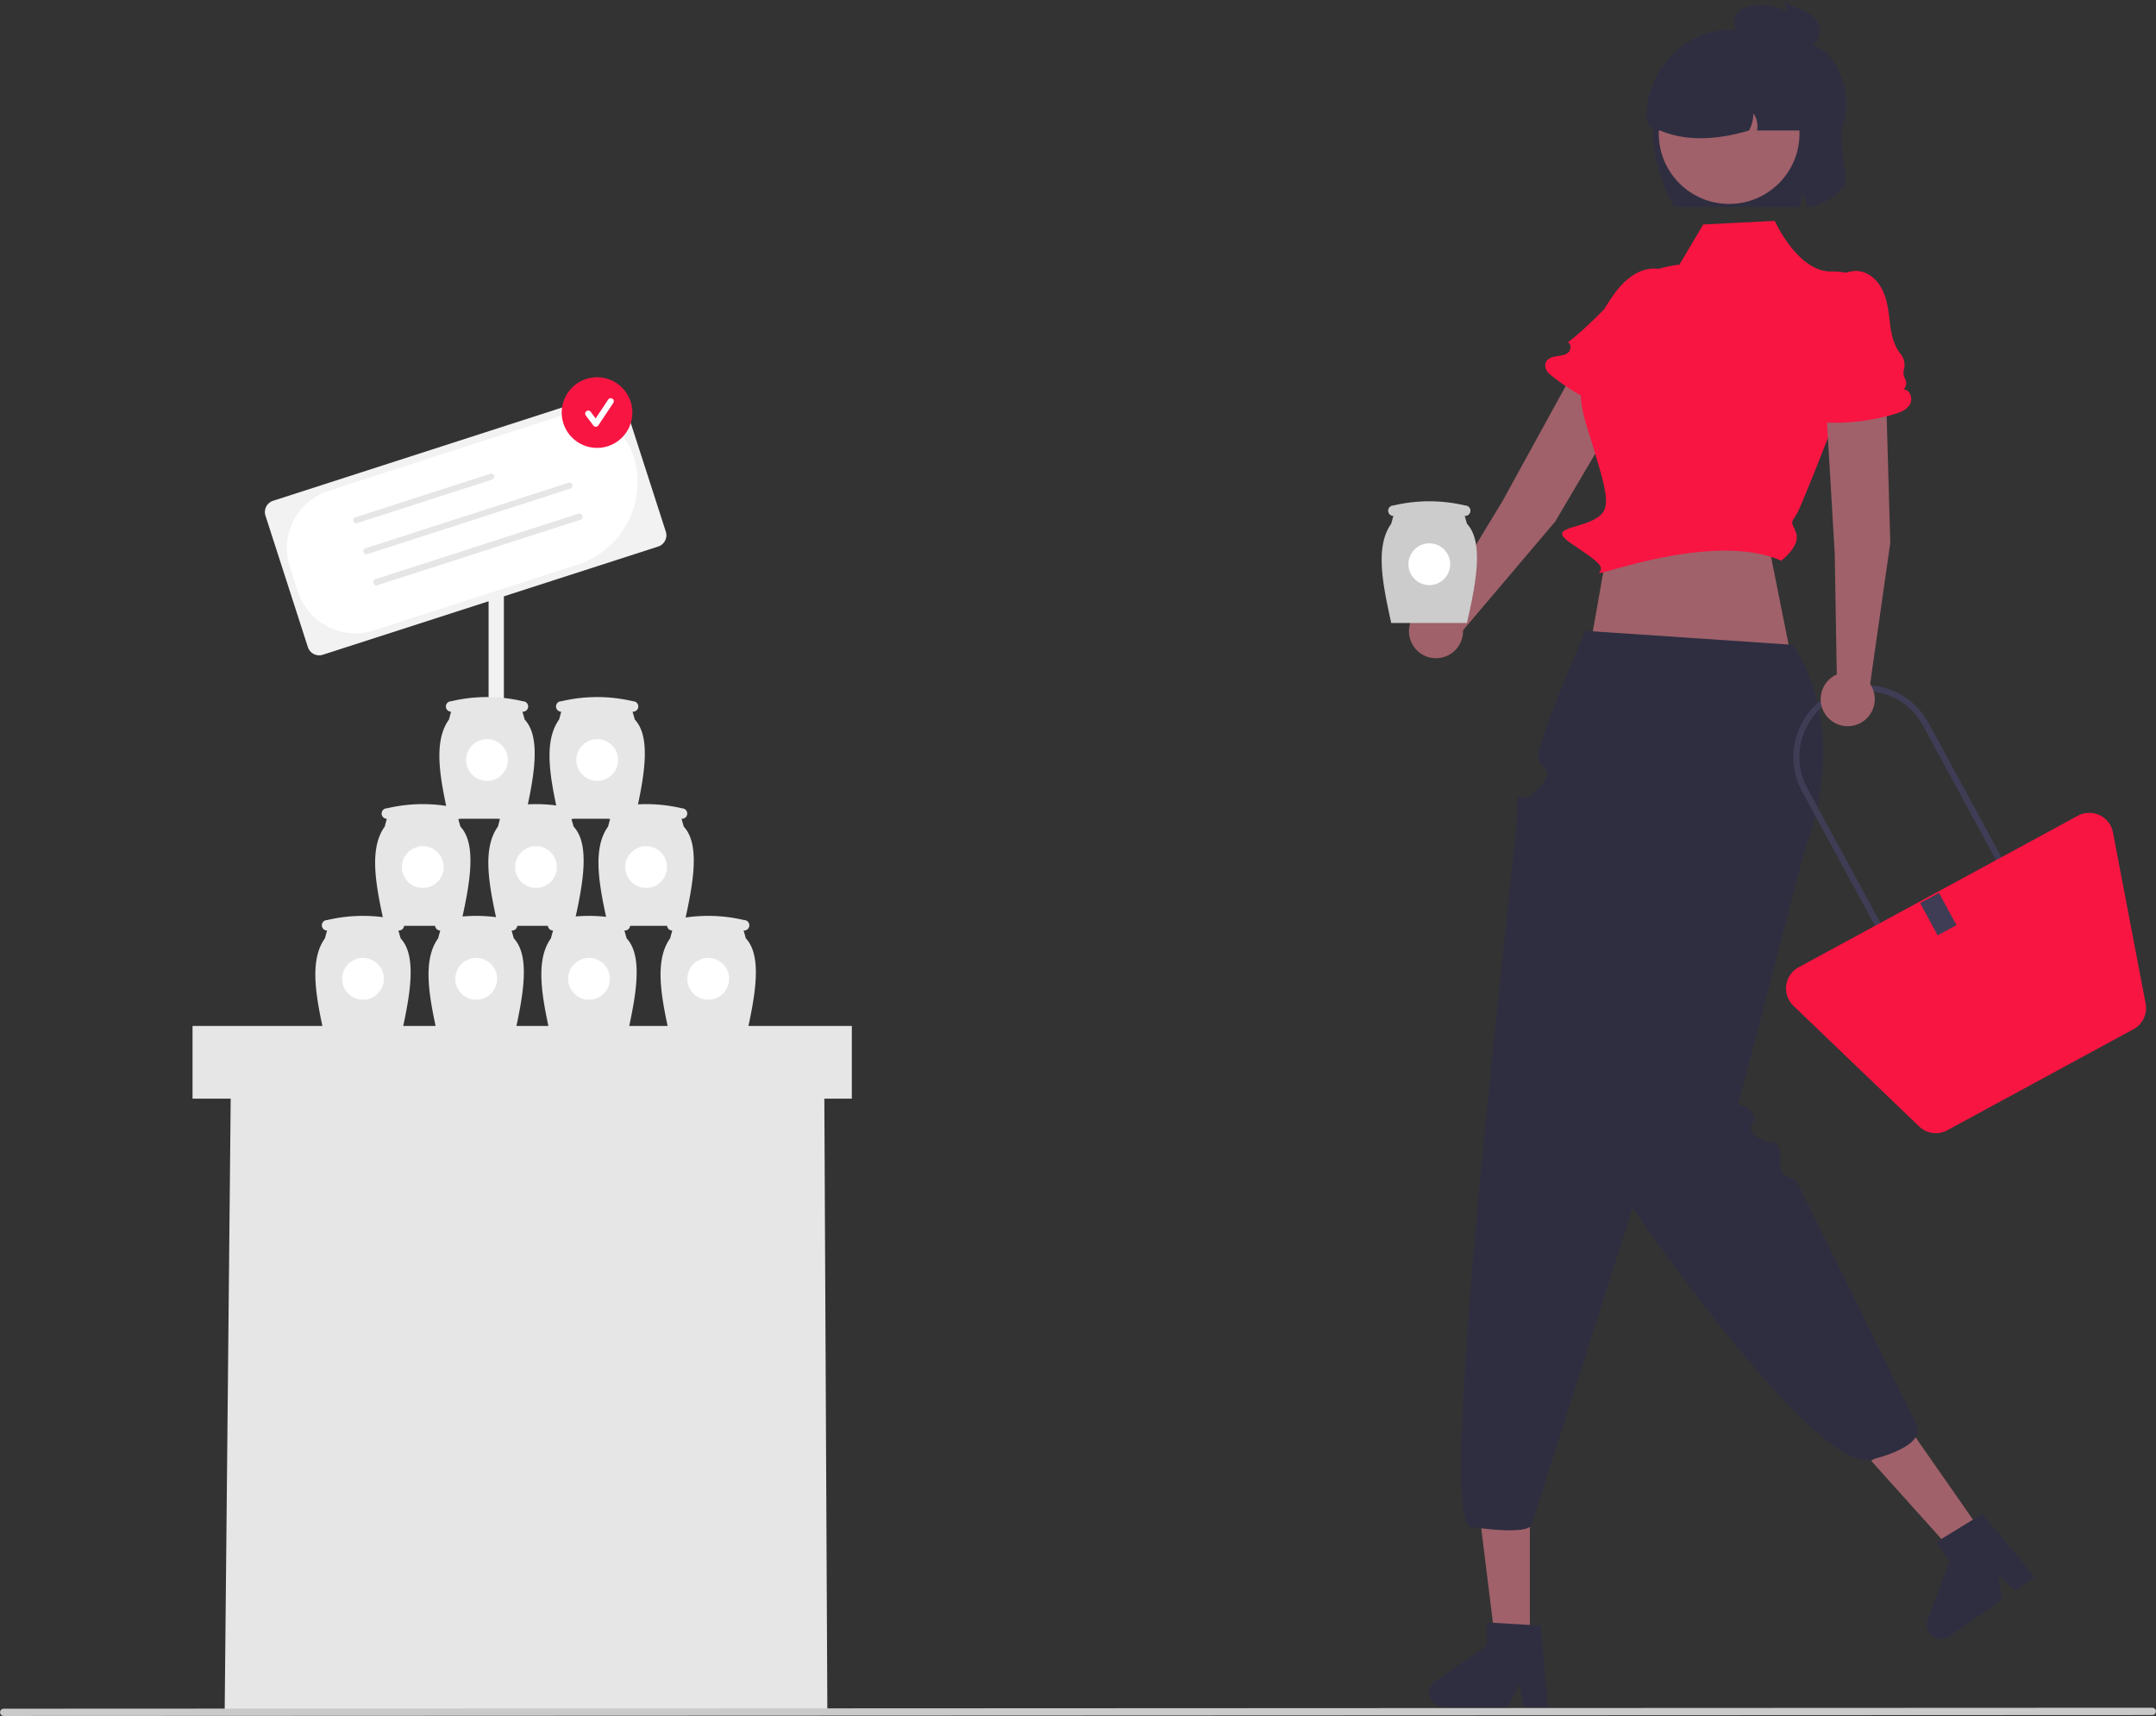 <svg xmlns="http://www.w3.org/2000/svg" data-name="Layer 1" width="704.726" height="560.956" viewBox="0 0 704.726 560.956" xmlns:xlink="http://www.w3.org/1999/xlink"><rect x="0" y="0" width="704.726" height="560.956" fill="#333333" stroke="none"/><rect x="159.703" y="191.736" width="5" height="55" fill="#f2f2f2"/><polygon points="270.438 559.992 73.438 559.992 73.658 537.104 73.678 535.114 75.438 355.992 269.438 355.992 269.688 407.738 269.698 409.728 270.438 559.992" fill="#e6e6e6"/><path d="M756.006,339.989,787.882,285.95a10.127,10.127,0,0,0-3.481-13.775l0,0a10.127,10.127,0,0,0-14.179,3.865l-31.391,57.148-20.538,33.921a8.837,8.837,0,1,0,7.558,8.456Z" transform="translate(-247.637 -169.522)" fill="#a0616a"/><path d="M786.352,299.891h0a2.986,2.986,0,0,0,2.298-2.797,3.874,3.874,0,0,1,.845-2.207,3.562,3.562,0,0,1,.32-.341,5.843,5.843,0,0,0,1.913-5.052c-.41-3.068.698-6.626,2.057-9.564,1.487-3.215,3.17-6.398,3.845-9.875.972-5.016-.504-10.961-6.687-12.448a11.761,11.761,0,0,0-7.823.951c-5.095,2.456-8.207,7.343-11.139,12.047,0,0-7.006,7.29-11.891,10.833,1.276.494,1.119,2.528.061,3.395-1.058.867-2.528.95-3.879,1.167-1.703.273-3.638,1.052-3.534,3.171a3.682,3.682,0,0,0,1.386,2.604,69.582,69.582,0,0,0,25.2,13.267c2.049.585,4.346,1.052,6.23.056S788.171,301,786.352,299.891Z" transform="translate(-247.637 -169.522)" fill="#f81542"/><polygon points="587.328 224.152 522.328 223.152 520.328 208.152 526.328 174.152 577.328 174.152 587.328 224.152" fill="#a0616a"/><polygon points="500.069 538.978 489.031 538.978 483.778 496.405 500.069 496.405 500.069 538.978" fill="#a0616a"/><path d="M753.531,727.625H745.616l-1.413-7.473-3.619,7.473-20.994,0a4.719,4.719,0,0,1-2.682-8.603l16.765-11.579,0-7.555,17.634,1.053Z" transform="translate(-247.637 -169.522)" fill="#2f2e41"/><polygon points="649.348 503.147 640.294 509.46 611.634 477.542 624.997 468.225 649.348 503.147" fill="#a0616a"/><path d="M912.702,685.024l-6.493,4.527-5.433-5.322,1.306,8.2-17.221,12.008a4.719,4.719,0,0,1-7.12-5.523l7.129-19.087-4.321-6.197,15.067-9.223Z" transform="translate(-247.637 -169.522)" fill="#2f2e41"/><path d="M951.179,730.171l-702.357.307a1.191,1.191,0,0,1,0-2.381l702.357-.307a1.191,1.191,0,0,1,0,2.381Z" transform="translate(-247.637 -169.522)" fill="#cacaca"/><rect x="62.934" y="335.384" width="215.498" height="23.768" fill="#e6e6e6"/><path d="M452.463,476.271l-.73-2.56h.164a1.707,1.707,0,0,0,0-3.414,50.781,50.781,0,0,0-23.469,0,1.706,1.706,0,0,0-.02,3.412l-.694,2.562c-5.385,7.486-2.75,19.922,0,32.43h24.749C455.574,495.068,457.93,482.121,452.463,476.271Z" transform="translate(-247.637 -169.522)" fill="#e6e6e6"/><circle cx="192.526" cy="319.977" r="6.827" fill="#fff"/><path d="M471.134,439.74l-.73-2.56h.164a1.707,1.707,0,0,0,0-3.414,50.78,50.78,0,0,0-23.469,0,1.706,1.706,0,0,0-.02,3.412l-.694,2.562c-5.385,7.486-2.75,19.922,0,32.43h24.749C474.245,458.537,476.601,445.59,471.134,439.74Z" transform="translate(-247.637 -169.522)" fill="#e6e6e6"/><circle cx="211.197" cy="283.446" r="6.827" fill="#fff"/><path d="M435.134,439.74l-.73-2.56h.164a1.707,1.707,0,0,0,0-3.414,50.78,50.78,0,0,0-23.469,0,1.706,1.706,0,0,0-.02,3.412l-.694,2.562c-5.385,7.486-2.75,19.922,0,32.43h24.749C438.245,458.537,440.601,445.59,435.134,439.74Z" transform="translate(-247.637 -169.522)" fill="#e6e6e6"/><circle cx="175.197" cy="283.446" r="6.827" fill="#fff"/><path d="M419.134,404.74l-.73-2.56h.164a1.707,1.707,0,0,0,0-3.414,50.78,50.78,0,0,0-23.469,0,1.706,1.706,0,0,0-.02,3.412l-.694,2.562c-5.385,7.486-2.75,19.922,0,32.43h24.749C422.245,423.537,424.601,410.59,419.134,404.74Z" transform="translate(-247.637 -169.522)" fill="#e6e6e6"/><circle cx="159.197" cy="248.446" r="6.827" fill="#fff"/><path d="M455.134,404.74l-.73-2.56h.164a1.707,1.707,0,0,0,0-3.414,50.78,50.78,0,0,0-23.469,0,1.706,1.706,0,0,0-.02,3.412l-.694,2.562c-5.385,7.486-2.75,19.922,0,32.43h24.749C458.245,423.537,460.601,410.59,455.134,404.74Z" transform="translate(-247.637 -169.522)" fill="#e6e6e6"/><circle cx="195.197" cy="248.446" r="6.827" fill="#fff"/><path d="M398.134,439.74l-.73-2.56h.164a1.707,1.707,0,0,0,0-3.414,50.78,50.78,0,0,0-23.469,0,1.706,1.706,0,0,0-.02,3.412l-.694,2.562c-5.385,7.486-2.75,19.922,0,32.43h24.749C401.245,458.537,403.601,445.59,398.134,439.74Z" transform="translate(-247.637 -169.522)" fill="#e6e6e6"/><circle cx="138.197" cy="283.446" r="6.827" fill="#fff"/><path d="M727.134,340.74l-.73-2.56h.164a1.707,1.707,0,0,0,0-3.414,50.78,50.78,0,0,0-23.469,0,1.706,1.706,0,0,0-.02,3.412l-.694,2.562c-5.385,7.486-2.75,19.922,0,32.43h24.749C730.245,359.537,732.601,346.59,727.134,340.74Z" transform="translate(-247.637 -169.522)" fill="#ccc"/><circle cx="467.197" cy="184.446" r="6.827" fill="#fff"/><path d="M378.589,476.271,377.859,473.711h.164a1.707,1.707,0,0,0,0-3.414,50.781,50.781,0,0,0-23.469,0,1.706,1.706,0,0,0-.02,3.412l-.694,2.562c-5.385,7.486-2.75,19.922,0,32.43h24.749C381.7,495.068,384.056,482.121,378.589,476.271Z" transform="translate(-247.637 -169.522)" fill="#e6e6e6"/><circle cx="118.652" cy="319.977" r="6.827" fill="#fff"/><path d="M415.589,476.271,414.859,473.711h.164a1.707,1.707,0,0,0,0-3.414,50.781,50.781,0,0,0-23.469,0,1.706,1.706,0,0,0-.02,3.412l-.694,2.562c-5.385,7.486-2.75,19.922,0,32.43h24.749C418.7,495.068,421.056,482.121,415.589,476.271Z" transform="translate(-247.637 -169.522)" fill="#e6e6e6"/><circle cx="155.652" cy="319.977" r="6.827" fill="#fff"/><path d="M491.429,476.271l-.73-2.56h.164a1.707,1.707,0,0,0,0-3.414,50.781,50.781,0,0,0-23.469,0,1.706,1.706,0,0,0-.02,3.412l-.694,2.562c-5.385,7.486-2.75,19.922,0,32.43h24.749C494.54,495.068,496.896,482.121,491.429,476.271Z" transform="translate(-247.637 -169.522)" fill="#e6e6e6"/><circle cx="231.492" cy="319.977" r="6.827" fill="#fff"/><path d="M833.721,380.312l-67.88-4.574s-15.728,36.332-15.476,41.134,6.742,3.356-.003,10.579-6.745-2.777-6.745,7.223-27.271,232-15.271,234c21,3,20-1,20-1l32.953-103.243s59.497,86.982,78.047,82.243,15-11,15-11l-39.745-80.675s-5.925-.011-5.09-6.668-4.222-5.531-4.222-5.531-7.594-2.368-4.769-6.247-4.675-6.124-4.675-6.124l21.889-83.787S853.325,410.45,833.721,380.312Z" transform="translate(-247.637 -169.522)" fill="#2f2e41"/><path d="M827.734,241.721l-23.363,1.183-7.799,13.14S774.347,257.674,774.347,275.674s-15.169,10.167-8.085,33.084,8.699,27.334,2.392,30.625-15.208,2.583-7.258,7.937,10.95,7.354,8.95,9.354,37.071-13.735,59.535-3.868c0,0,6.285-4.757,4.875-8.945s-2.178-2.568.206-6.378S862.649,267.414,862.649,267.414s-5.136-9.55-16.219-9.145S827.734,241.721,827.734,241.721Z" transform="translate(-247.637 -169.522)" fill="#f81542"/><path d="M909.706,464.255l-41.309,22.418-31.719-58.448a23.5,23.5,0,0,1,41.309-22.418Zm-40.505,19.706,37.793-20.51-30.765-56.69a21.5,21.5,0,1,0-37.793,20.51Z" transform="translate(-247.637 -169.522)" fill="#3f3d56"/><path d="M944.995,505.975l-60.85,33.022a7.841,7.841,0,0,1-9.2-1.238L833.854,498.316a7.867,7.867,0,0,1,1.695-12.59l91.265-49.528a7.867,7.867,0,0,1,11.48,5.44l10.676,55.949A7.841,7.841,0,0,1,944.995,505.975Z" transform="translate(-247.637 -169.522)" fill="#f81542"/><rect x="877.706" y="462.344" width="7" height="12" transform="translate(-364.326 307.497) rotate(-28.488)" fill="#3f3d56"/><path d="M865.505,346.963l-1.786-62.714a10.127,10.127,0,0,0-10.28-9.807h0a10.127,10.127,0,0,0-9.945,10.821l3.853,65.088.674,39.649a8.837,8.837,0,1,0,10.9,3.134Z" transform="translate(-247.637 -169.522)" fill="#a0616a"/><path d="M869.846,296.864h0a2.986,2.986,0,0,0,.457-3.591,3.874,3.874,0,0,1-.46-2.318,3.562,3.562,0,0,1,.089-.459,5.843,5.843,0,0,0-1.07-5.295c-1.981-2.379-2.937-5.98-3.351-9.191-.453-3.513-.722-7.103-2.003-10.406-1.847-4.764-6.262-9.01-12.288-6.978a11.761,11.761,0,0,0-6.116,4.97c-3.005,4.792-3.037,10.585-3.015,16.128l-1.081-2.19a44.967,44.967,0,0,1-3.218,17.691c1.343-.261,2.293,1.544,1.859,2.841-.434,1.297-1.634,2.15-2.662,3.053-1.296,1.138-2.52,2.827-1.304,4.566a3.682,3.682,0,0,0,2.56,1.466,69.581,69.581,0,0,0,28.395-2.186c2.046-.596,4.239-1.424,5.304-3.27S871.976,296.835,869.846,296.864Z" transform="translate(-247.637 -169.522)" fill="#f81542"/><path d="M850.153,210.116c-1.34,4.96.2,12.77.78,17.4.62,4.95-7.96,9.38-12.87,9.66a6.989,6.989,0,0,0-1.3-4.6,11.967,11.967,0,0,1-.96,4.61h-40.97c-5.16-9.71-9.55-22.98-4.81-36.7a14.04,14.04,0,0,1,9.7-12.15l22.34-7.15c8.81,0,19.62,1.25,24.49,7.81A24.575,24.575,0,0,1,850.153,210.116Z" transform="translate(-247.637 -169.522)" fill="#2f2e41"/><circle cx="565.197" cy="43.664" r="23" fill="#a0616a"/><path d="M841.833,207.186v5h-19.9a7.156,7.156,0,0,0-1.17-5.61,12.192,12.192,0,0,1-1.42,5.61c-11.507,3.403-21.165,3.337-29.079,0a4.431,4.431,0,0,1-4.431-4.431v0c0-15.33,12.084-28.247,27.41-28.563a27.997,27.997,0,0,1,28.59,27.994Z" transform="translate(-247.637 -169.522)" fill="#2f2e41"/><path d="M837.912,173.305c-2.371-1.109-5.041-1.58-6.912-3.783l.706,3.732a17.626,17.626,0,0,0-12.55-1.568,6.73,6.73,0,0,0-3.314,1.719,4.957,4.957,0,0,0-1.313,4.08,4.641,4.641,0,0,0,2.077,3.12,8.962,8.962,0,0,0,3.166,1.078q6.943,1.411,13.886,2.823a10.591,10.591,0,0,0,5.32.17,5.22,5.22,0,0,0,3.514-4.516C842.755,176.973,840.283,174.414,837.912,173.305Z" transform="translate(-247.637 -169.522)" fill="#2f2e41"/><path d="M462.776,348.187,353.148,383.564a3.876,3.876,0,0,1-4.873-2.495l-13.866-42.971a3.876,3.876,0,0,1,2.495-4.873l109.628-35.376a3.876,3.876,0,0,1,4.873,2.495l13.866,42.971A3.876,3.876,0,0,1,462.776,348.187Z" transform="translate(-247.637 -169.522)" fill="#f2f2f2"/><path d="M436.45,354.088l-66.659,21.51a19.709,19.709,0,0,1-24.782-12.69l-2.635-8.167a19.709,19.709,0,0,1,12.69-24.782l74.825-24.146a19.709,19.709,0,0,1,24.782,12.69A28.3,28.3,0,0,1,436.45,354.088Z" transform="translate(-247.637 -169.522)" fill="#fff"/><path d="M408.498,326.3,364.435,340.518a.998.998,0,1,1-.613-1.9l44.062-14.219a.998.998,0,0,1,.613,1.9Z" transform="translate(-247.637 -169.522)" fill="#e6e6e6"/><path d="M434.074,329.24l-66.367,21.416a.998.998,0,1,1-.613-1.9l66.367-21.416a.998.998,0,0,1,.613,1.9Z" transform="translate(-247.637 -169.522)" fill="#e6e6e6"/><path d="M437.346,339.378,370.978,360.795a.998.998,0,1,1-.613-1.9l66.367-21.416a.998.998,0,0,1,.613,1.9Z" transform="translate(-247.637 -169.522)" fill="#e6e6e6"/><path d="M437.346,339.378,370.978,360.795a.998.998,0,1,1-.613-1.9l66.367-21.416a.998.998,0,0,1,.613,1.9Z" transform="translate(-247.637 -169.522)" fill="#e6e6e6"/><circle cx="195.152" cy="134.87" r="11.551" fill="#f81542"/><path d="M442.383,309.025a.998.998,0,0,1-.799-.4l-2.449-3.266a.999.999,0,1,1,1.598-1.198l1.602,2.136,4.115-6.173a.999.999,0,0,1,1.662,1.108l-4.898,7.348a.999.999,0,0,1-.803.444Z" transform="translate(-247.637 -169.522)" fill="#fff"/></svg>